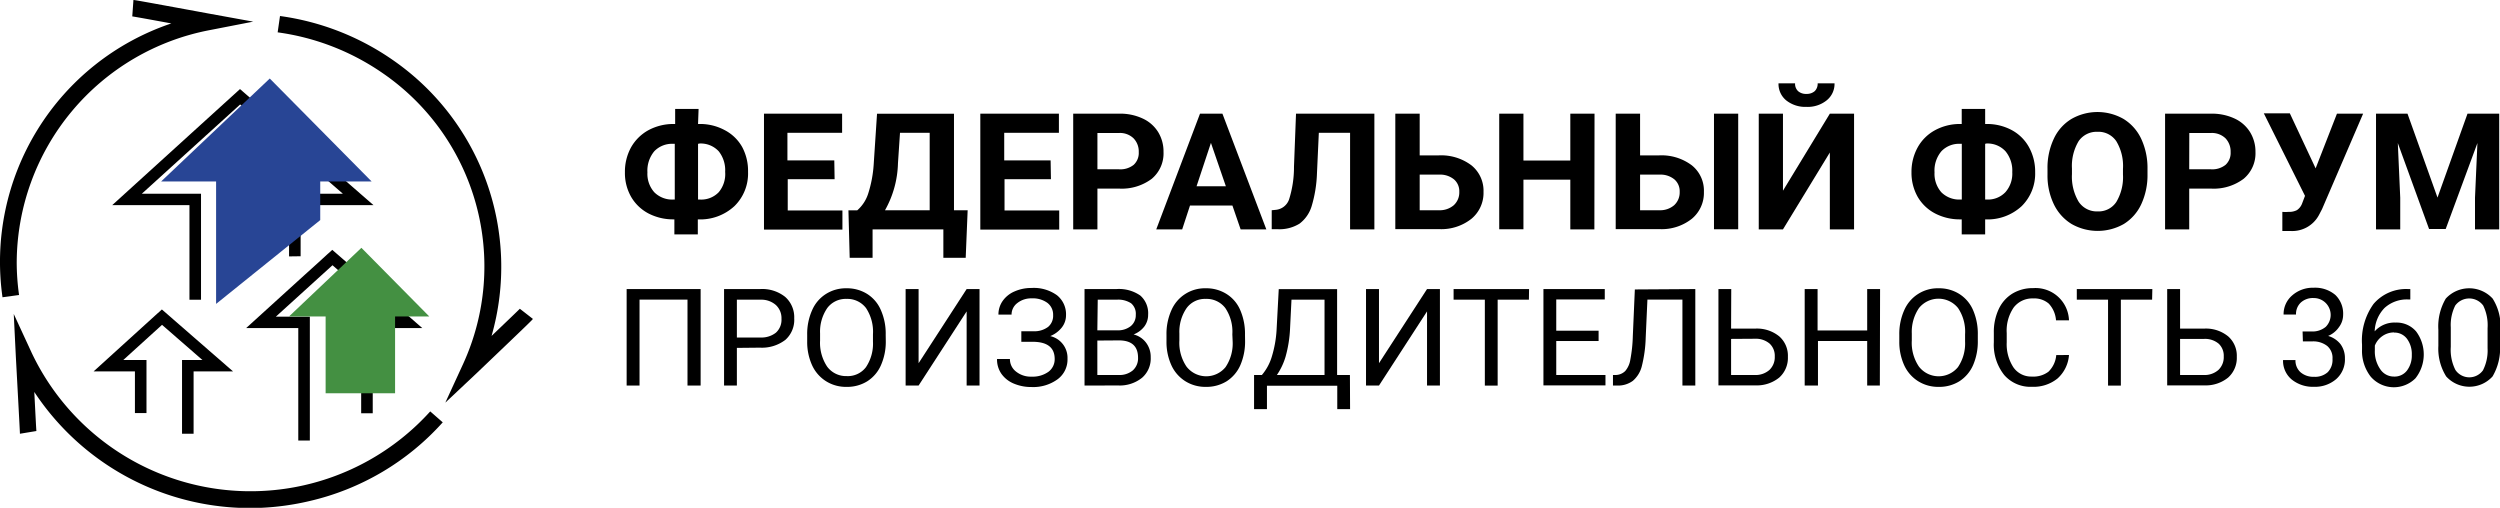 <svg xmlns="http://www.w3.org/2000/svg" viewBox="0 0 320 65">
  <g class="main">
    <g>
      <path d="M89.35,15.87h.19a6.63,6.63,0,0,1,3.19.77A5.45,5.45,0,0,1,95,18.82,6.46,6.46,0,0,1,95.75,22,5.83,5.83,0,0,1,94,26.39a6.44,6.44,0,0,1-4.68,1.69V30h-3V28.08h-.19A6.87,6.87,0,0,1,83,27.32a5.55,5.55,0,0,1-2.22-2.13,6.14,6.14,0,0,1-.79-3.13,6.47,6.47,0,0,1,.78-3.19,5.72,5.72,0,0,1,2.2-2.19,6.71,6.71,0,0,1,3.16-.81h.29V13.94h3Zm-3.17,2.54a3.14,3.14,0,0,0-2.43.95,3.88,3.88,0,0,0-.88,2.7,3.55,3.55,0,0,0,.88,2.55,3.23,3.23,0,0,0,2.47.93h.15V18.41Zm3.17,0v7.13h.21A3.09,3.09,0,0,0,92,24.6,3.61,3.61,0,0,0,92.82,22,3.89,3.89,0,0,0,92,19.37a3.14,3.14,0,0,0-2.46-1Z"/>
      <path d="M106.83,22.94h-6v4h7v2.45H97.79V14.55h10V17h-7v3.53h6Z"/>
      <path d="M123.61,33h-2.86V29.36h-9.06V33h-2.93l-.16-6.08h1.13a4.77,4.77,0,0,0,1.42-2.21,15.47,15.47,0,0,0,.68-3.62l.43-6.53h9.85V26.91h1.75Zm-10.33-6.09H119V17H115.2l-.26,3.9A12.88,12.88,0,0,1,113.28,26.91Z"/>
      <path d="M134.52,22.94h-5.94v4h7v2.45H125.48V14.55h10.06V17h-7v3.53h5.94Z"/>
      <path d="M140.47,24.14v5.22h-3.1V14.55h5.87a6.76,6.76,0,0,1,3,.61,4.55,4.55,0,0,1,2,1.74,4.75,4.75,0,0,1,.69,2.55,4.24,4.24,0,0,1-1.51,3.44,6.39,6.39,0,0,1-4.18,1.25Zm0-2.47h2.77a2.73,2.73,0,0,0,1.87-.57,2.06,2.06,0,0,0,.65-1.63,2.42,2.42,0,0,0-.66-1.76,2.49,2.49,0,0,0-1.79-.69h-2.84Z"/>
      <path d="M157.75,26.31h-5.43l-1,3.05H148l5.6-14.81h2.87l5.62,14.81h-3.29Zm-4.59-2.47h3.75L155,18.29Z"/>
      <path d="M175.92,14.55V29.36h-3.11V17h-4l-.24,5.23a16.36,16.36,0,0,1-.68,4.16,4.4,4.4,0,0,1-1.54,2.23,4.87,4.87,0,0,1-2.77.72h-.8V26.91l.51-.05A2,2,0,0,0,165,25.53a13.71,13.71,0,0,0,.63-4.19l.26-6.79Z"/>
      <path d="M181.72,19.89h2.41a6.45,6.45,0,0,1,4.21,1.27,4.18,4.18,0,0,1,1.55,3.41A4.3,4.3,0,0,1,188.35,28a6.21,6.21,0,0,1-4.1,1.33H178.6V14.55h3.12Zm0,2.46v4.56h2.46a2.75,2.75,0,0,0,1.9-.64,2.22,2.22,0,0,0,.71-1.72,2,2,0,0,0-.68-1.59,2.8,2.8,0,0,0-1.85-.61Z"/>
      <path d="M204.08,29.36H201V23h-6v6.35h-3.1V14.55h3.1v6h6v-6h3.1Z"/>
      <path d="M209.93,19.89h2.41a6.45,6.45,0,0,1,4.21,1.27,4.15,4.15,0,0,1,1.55,3.41A4.3,4.3,0,0,1,216.56,28a6.21,6.21,0,0,1-4.1,1.33h-5.65V14.55h3.12Zm0,2.46v4.56h2.47a2.74,2.74,0,0,0,1.89-.64,2.22,2.22,0,0,0,.71-1.72,2,2,0,0,0-.68-1.59,2.8,2.8,0,0,0-1.85-.61Zm12.56,7h-3.1V14.55h3.1Z"/>
      <path d="M234.22,14.55h3.1V29.36h-3.1V19.52l-6,9.84h-3.1V14.55h3.1v9.86Zm.6-3.88a2.7,2.7,0,0,1-1,2.17,3.86,3.86,0,0,1-2.59.84,3.93,3.93,0,0,1-2.58-.82,2.71,2.71,0,0,1-1-2.19h2.12a1.28,1.28,0,0,0,.39,1,1.52,1.52,0,0,0,1.06.35,1.54,1.54,0,0,0,1.06-.35,1.31,1.31,0,0,0,.38-1Z"/>
      <path d="M254.1,15.87h.18a6.7,6.7,0,0,1,3.2.77,5.48,5.48,0,0,1,2.22,2.18,6.46,6.46,0,0,1,.8,3.22,5.84,5.84,0,0,1-1.73,4.35,6.42,6.42,0,0,1-4.67,1.69V30h-3V28.08h-.19a6.83,6.83,0,0,1-3.22-.76,5.52,5.52,0,0,1-2.23-2.13,6.25,6.25,0,0,1-.79-3.13,6.47,6.47,0,0,1,.79-3.19,5.58,5.58,0,0,1,2.2-2.19,6.65,6.65,0,0,1,3.16-.81h.28V13.94h3Zm-3.18,2.54a3.11,3.11,0,0,0-2.42.95,3.83,3.83,0,0,0-.88,2.7,3.58,3.58,0,0,0,.87,2.55,3.24,3.24,0,0,0,2.47.93h.15V18.41Zm3.18,0v7.13h.2a3.07,3.07,0,0,0,2.39-.94,3.57,3.57,0,0,0,.88-2.56,3.89,3.89,0,0,0-.86-2.67,3.12,3.12,0,0,0-2.46-1Z"/>
      <path d="M274.88,22.29a8.82,8.82,0,0,1-.79,3.83,5.87,5.87,0,0,1-2.24,2.55,6.76,6.76,0,0,1-6.69,0,6,6,0,0,1-2.27-2.53,8.44,8.44,0,0,1-.81-3.78v-.73a8.69,8.69,0,0,1,.8-3.85,5.8,5.8,0,0,1,2.26-2.55,6.71,6.71,0,0,1,6.68,0,5.93,5.93,0,0,1,2.26,2.55,8.81,8.81,0,0,1,.8,3.84Zm-3.14-.67a6.13,6.13,0,0,0-.85-3.54,2.76,2.76,0,0,0-2.41-1.21,2.8,2.8,0,0,0-2.41,1.19,6.17,6.17,0,0,0-.86,3.51v.72a6.27,6.27,0,0,0,.85,3.52,2.78,2.78,0,0,0,2.44,1.25,2.72,2.72,0,0,0,2.39-1.21,6.18,6.18,0,0,0,.85-3.51Z"/>
      <path d="M280.22,24.14v5.22h-3.09V14.55H283a6.84,6.84,0,0,1,3,.61,4.58,4.58,0,0,1,2,1.74,4.76,4.76,0,0,1,.7,2.55,4.24,4.24,0,0,1-1.52,3.44,6.37,6.37,0,0,1-4.18,1.25Zm0-2.47H283a2.73,2.73,0,0,0,1.87-.57,2.06,2.06,0,0,0,.65-1.63,2.45,2.45,0,0,0-.65-1.76,2.51,2.51,0,0,0-1.8-.69h-2.84Z"/>
      <path d="M296.4,21.55l2.73-7h3.35l-5.26,12.22-.42.8a3.87,3.87,0,0,1-3.57,2l-1.09,0,0-2.45a5.33,5.33,0,0,0,.81,0A2.15,2.15,0,0,0,294,26.9a1.74,1.74,0,0,0,.66-.83l.38-1-5.27-10.56h3.33Z"/>
      <path d="M308.16,14.55,312,25.29l3.84-10.74h4.06V29.36h-3.1V25.31l.31-7-4.06,11h-2.13l-4-11,.31,7v4.05h-3.1V14.55Z"/>
    </g>
    <g>
      <path d="M89.68,49.35H88v-11H81.86v11H80.21V37h9.47Z"/>
      <path d="M94.32,44.53v4.82H92.68V37h4.61a4.71,4.71,0,0,1,3.21,1,3.47,3.47,0,0,1,1.16,2.74,3.43,3.43,0,0,1-1.13,2.76,4.93,4.93,0,0,1-3.26,1Zm0-1.33h3a3,3,0,0,0,2-.62,2.23,2.23,0,0,0,.71-1.77,2.29,2.29,0,0,0-.71-1.76,2.81,2.81,0,0,0-1.93-.69H94.32Z"/>
      <path d="M113.38,43.59a7.43,7.43,0,0,1-.62,3.16A4.62,4.62,0,0,1,111,48.81a4.87,4.87,0,0,1-2.64.71,4.79,4.79,0,0,1-2.62-.72,4.72,4.72,0,0,1-1.77-2,7.18,7.18,0,0,1-.65-3.06v-.89a7.4,7.4,0,0,1,.63-3.14,4.6,4.6,0,0,1,1.77-2.08,4.74,4.74,0,0,1,2.62-.73,4.87,4.87,0,0,1,2.65.72,4.56,4.56,0,0,1,1.76,2.07,7.43,7.43,0,0,1,.62,3.16Zm-1.64-.8a5.49,5.49,0,0,0-.89-3.36,3,3,0,0,0-2.5-1.17,2.94,2.94,0,0,0-2.46,1.17,5.34,5.34,0,0,0-.92,3.25v.91a5.49,5.49,0,0,0,.9,3.33,3,3,0,0,0,2.5,1.22A2.91,2.91,0,0,0,110.84,47a5.4,5.4,0,0,0,.9-3.28Z"/>
      <path d="M123.73,37h1.65V49.35h-1.65V39.86l-6.15,9.49h-1.66V37h1.66v9.49Z"/>
      <path d="M134.8,40.33a1.89,1.89,0,0,0-.73-1.56,3.15,3.15,0,0,0-2-.58,2.85,2.85,0,0,0-1.85.6,1.84,1.84,0,0,0-.74,1.48H127.8a3,3,0,0,1,.55-1.76,3.55,3.55,0,0,1,1.52-1.21,5.29,5.29,0,0,1,2.17-.44,5.07,5.07,0,0,1,3.25.93,3.11,3.11,0,0,1,1.16,2.57,2.51,2.51,0,0,1-.54,1.56,3.6,3.6,0,0,1-1.48,1.1,2.85,2.85,0,0,1,2.21,2.89,3.14,3.14,0,0,1-1.26,2.63,5.29,5.29,0,0,1-3.34,1,5.71,5.71,0,0,1-2.27-.44,3.65,3.65,0,0,1-1.58-1.24,3.2,3.2,0,0,1-.57-1.91h1.65a2,2,0,0,0,.78,1.61,3,3,0,0,0,2,.65,3.47,3.47,0,0,0,2.15-.62,2,2,0,0,0,.8-1.63c0-1.45-.91-2.18-2.72-2.21h-1.55V42.4h1.54a2.92,2.92,0,0,0,1.89-.56A1.85,1.85,0,0,0,134.8,40.33Z"/>
      <path d="M138.82,49.35V37h4.08a4.79,4.79,0,0,1,3.06.83,3,3,0,0,1,1,2.45,2.48,2.48,0,0,1-.5,1.53,3.18,3.18,0,0,1-1.36,1,2.85,2.85,0,0,1,1.6,1.06,3,3,0,0,1,.59,1.86,3.26,3.26,0,0,1-1.09,2.61,4.54,4.54,0,0,1-3.08,1Zm1.64-7.07H143a2.61,2.61,0,0,0,1.73-.53,1.79,1.79,0,0,0,.65-1.45,1.75,1.75,0,0,0-.6-1.48,3,3,0,0,0-1.83-.46h-2.44Zm0,1.31V48h2.73a2.65,2.65,0,0,0,1.81-.59,2.06,2.06,0,0,0,.67-1.62q0-2.22-2.46-2.22Z"/>
      <path d="M159.37,43.59a7.58,7.58,0,0,1-.61,3.16A4.68,4.68,0,0,1,157,48.81a4.93,4.93,0,0,1-2.65.71,4.82,4.82,0,0,1-2.62-.72,4.72,4.72,0,0,1-1.77-2,7.18,7.18,0,0,1-.65-3.06v-.89a7.4,7.4,0,0,1,.63-3.14,4.66,4.66,0,0,1,4.39-2.81,4.85,4.85,0,0,1,2.65.72,4.52,4.52,0,0,1,1.77,2.07,7.58,7.58,0,0,1,.61,3.16Zm-1.63-.8a5.42,5.42,0,0,0-.9-3.36,3,3,0,0,0-2.5-1.17,2.9,2.9,0,0,0-2.45,1.17,5.34,5.34,0,0,0-.93,3.25v.91a5.42,5.42,0,0,0,.91,3.33,3.19,3.19,0,0,0,5,.07,5.4,5.4,0,0,0,.91-3.28Z"/>
      <path d="M172.81,52.37h-1.64v-3h-9v3h-1.65V48h1a6.47,6.47,0,0,0,1.29-2.41,14.44,14.44,0,0,0,.59-3.31l.28-5.27h7.47V48h1.64ZM163.44,48h6.1V38.36h-4.23L165.13,42a15.89,15.89,0,0,1-.57,3.63A8.33,8.33,0,0,1,163.44,48Z"/>
      <path d="M182.66,37h1.65V49.35h-1.65V39.86l-6.15,9.49h-1.66V37h1.66v9.49Z"/>
      <path d="M195.7,38.36h-4v11h-1.64v-11h-4V37h9.66Z"/>
      <path d="M204.62,43.65H199.2V48h6.3v1.33h-7.94V37h7.85v1.33H199.2v4h5.42Z"/>
      <path d="M217,37V49.35h-1.65v-11h-4.48l-.22,4.88a16.7,16.7,0,0,1-.51,3.69A3.62,3.62,0,0,1,209,48.75a3.18,3.18,0,0,1-2,.6h-.54V48l.34,0a1.79,1.79,0,0,0,1.23-.51,2.93,2.93,0,0,0,.65-1.44,18.64,18.64,0,0,0,.32-3l.26-6Z"/>
      <path d="M221.58,42.06h3.11a4.52,4.52,0,0,1,3.06,1,3.3,3.3,0,0,1,1.1,2.62,3.37,3.37,0,0,1-1.11,2.65,4.55,4.55,0,0,1-3,1h-4.78V37h1.64Zm0,1.32V48h3a2.68,2.68,0,0,0,1.91-.65,2.25,2.25,0,0,0,.68-1.72,2.12,2.12,0,0,0-.66-1.65,2.72,2.72,0,0,0-1.86-.62Z"/>
      <path d="M240.62,49.35H239v-5.7h-6.3v5.7H231V37h1.65v5.3H239V37h1.65Z"/>
      <path d="M253.16,43.59a7.58,7.58,0,0,1-.61,3.16,4.7,4.7,0,0,1-1.76,2.06,4.87,4.87,0,0,1-2.64.71,4.82,4.82,0,0,1-2.62-.72,4.72,4.72,0,0,1-1.77-2,7.18,7.18,0,0,1-.65-3.06v-.89a7.4,7.4,0,0,1,.63-3.14,4.66,4.66,0,0,1,4.39-2.81,4.85,4.85,0,0,1,2.65.72,4.58,4.58,0,0,1,1.77,2.07,7.58,7.58,0,0,1,.61,3.16Zm-1.63-.8a5.42,5.42,0,0,0-.9-3.36,3.21,3.21,0,0,0-5,0,5.41,5.41,0,0,0-.92,3.25v.91a5.42,5.42,0,0,0,.91,3.33,3.19,3.19,0,0,0,5,.07,5.4,5.4,0,0,0,.91-3.28Z"/>
      <path d="M264.83,45.44a4.46,4.46,0,0,1-1.46,3,4.87,4.87,0,0,1-3.28,1.07A4.44,4.44,0,0,1,256.54,48a6.23,6.23,0,0,1-1.33-4.19V42.58a6.88,6.88,0,0,1,.62-3,4.59,4.59,0,0,1,1.76-2,5,5,0,0,1,2.65-.7A4.28,4.28,0,0,1,264.83,41h-1.66a3.5,3.5,0,0,0-.93-2.14,2.84,2.84,0,0,0-2-.66,3,3,0,0,0-2.48,1.15,5.23,5.23,0,0,0-.9,3.28v1.19a5.41,5.41,0,0,0,.85,3.19,2.77,2.77,0,0,0,2.38,1.19,3.2,3.2,0,0,0,2.11-.62,3.35,3.35,0,0,0,1-2.13Z"/>
      <path d="M275.47,38.36h-4v11h-1.64v-11h-4V37h9.67Z"/>
      <path d="M279.05,42.06h3.1a4.5,4.5,0,0,1,3.06,1,3.3,3.3,0,0,1,1.1,2.62,3.37,3.37,0,0,1-1.11,2.65,4.55,4.55,0,0,1-3,1H277.4V37h1.65Zm0,1.32V48h3a2.68,2.68,0,0,0,1.91-.65,2.25,2.25,0,0,0,.68-1.72A2.12,2.12,0,0,0,284,44a2.7,2.7,0,0,0-1.86-.62Z"/>
      <path d="M294.73,42.43h1.19a2.64,2.64,0,0,0,1.77-.59,2.16,2.16,0,0,0-1.55-3.69,2.28,2.28,0,0,0-1.64.58,2,2,0,0,0-.61,1.53H292.3a3.14,3.14,0,0,1,1.08-2.43,4,4,0,0,1,2.76-1,4,4,0,0,1,2.78.92,3.32,3.32,0,0,1,1,2.57,2.61,2.61,0,0,1-.53,1.55A3.15,3.15,0,0,1,298,43a3.12,3.12,0,0,1,1.59,1.06,3,3,0,0,1,.56,1.82,3.34,3.34,0,0,1-1.1,2.63,4.14,4.14,0,0,1-2.86,1,4.3,4.3,0,0,1-2.86-.94,3.11,3.11,0,0,1-1.1-2.48h1.59a2,2,0,0,0,.65,1.56,2.5,2.5,0,0,0,1.72.58,2.43,2.43,0,0,0,1.76-.59,2.25,2.25,0,0,0,.61-1.7,2,2,0,0,0-.67-1.65,2.89,2.89,0,0,0-1.93-.59h-1.19Z"/>
      <path d="M308.52,37v1.33h-.29a4.24,4.24,0,0,0-3,1.08,4.48,4.48,0,0,0-1.27,3,3.39,3.39,0,0,1,2.69-1.12,3.28,3.28,0,0,1,2.61,1.13,4.92,4.92,0,0,1-.08,6,3.91,3.91,0,0,1-5.73-.21,5.36,5.36,0,0,1-1.11-3.5v-.6a8,8,0,0,1,1.47-5.2A5.47,5.47,0,0,1,308.24,37Zm-2.08,5.55a2.58,2.58,0,0,0-1.51.48,2.64,2.64,0,0,0-.95,1.21v.58a4,4,0,0,0,.7,2.45,2.08,2.08,0,0,0,1.73.93,2,2,0,0,0,1.69-.78,3.17,3.17,0,0,0,.61-2,3.26,3.26,0,0,0-.62-2.06A2,2,0,0,0,306.44,42.57Z"/>
      <path d="M320,44.09a7.12,7.12,0,0,1-.95,4.09,4,4,0,0,1-5.94,0,6.69,6.69,0,0,1-1-3.9V42.22a7,7,0,0,1,.95-4,4.07,4.07,0,0,1,6,0,6.61,6.61,0,0,1,1,3.92ZM318.41,42a5.72,5.72,0,0,0-.56-2.89,2.22,2.22,0,0,0-3.58,0,5.57,5.57,0,0,0-.57,2.79v2.5a5.69,5.69,0,0,0,.59,2.95,2.15,2.15,0,0,0,3.53.05,5.59,5.59,0,0,0,.59-2.82Z"/>
    </g>
    <polygon points="20.72 39.61 20.23 40.06 20.22 40.06 11.98 47.54 17.27 47.54 17.27 52.87 18.75 52.87 18.75 46.08 15.78 46.08 20.74 41.58 25.91 46.08 23.3 46.08 23.3 55.52 24.78 55.52 24.78 47.54 29.83 47.54 20.72 39.61"/>
    <polygon points="42.53 31.98 42.04 32.43 42.04 32.42 40.63 33.71 38.96 35.22 38.96 35.22 31.51 41.99 38.18 41.99 38.18 56.39 39.66 56.39 39.66 40.53 35.31 40.53 42.56 33.95 50.13 40.53 46.23 40.53 46.23 52.9 47.71 52.9 47.71 41.99 54.05 41.99 42.53 31.98"/>
    <path d="M.32,38.05A32.2,32.2,0,0,1,21.93,3c-2.53-.47-4.75-.87-5-.9L17.08,0c.13,0,.23,0,9.83,1.77l5.5,1L26.92,3.84A30.4,30.4,0,0,0,2.14,33.53a29.77,29.77,0,0,0,.3,4.23Z"/>
    <path d="M57,51.54l2.3-5A30,30,0,0,0,49.08,9.43,31,31,0,0,0,35.54,4.14l.3-2.09A33.13,33.13,0,0,1,50.32,7.71,32.17,32.17,0,0,1,62.92,43c1.84-1.76,3.46-3.31,3.62-3.48l1.67,1.3c-.07.12-.13.2-7.15,6.9Z"/>
    <path d="M33.39,65a33.08,33.08,0,0,1-29-14.83c.13,2.53.24,4.76.27,5l-2.11.35c0-.12,0-.22-.52-9.83l-.27-5.5,2.31,5a31,31,0,0,0,51,7.47l1.6,1.4A32.81,32.81,0,0,1,39.64,64.13,33.51,33.51,0,0,1,33.39,65Z"/>
    <polygon points="30.72 11.4 25.7 15.96 25.7 15.96 24.94 16.65 24.94 16.65 14.36 26.26 24.25 26.26 24.25 38.37 25.73 38.37 25.73 24.8 18.15 24.8 26.28 17.42 26.28 17.42 26.35 17.35 26.35 17.35 26.54 17.19 26.7 17.04 26.7 17.04 30.74 13.37 43.89 24.8 37 24.8 37 32.82 38.48 32.8 38.48 26.26 47.81 26.26 30.72 11.4"/>
  </g>
  <g>
    <polygon points="27.66 38.9 27.66 23.23 20.62 23.23 34.53 10.05 47.57 23.23 40.99 23.23 40.99 28.17 27.66 38.9" style="fill: #284595"/>
    <polygon points="41.68 50.34 41.68 40.51 36.99 40.51 46.26 31.72 54.95 40.51 50.57 40.51 50.57 50.34 41.68 50.34" style="fill: #449042"/>
  </g>
</svg>
